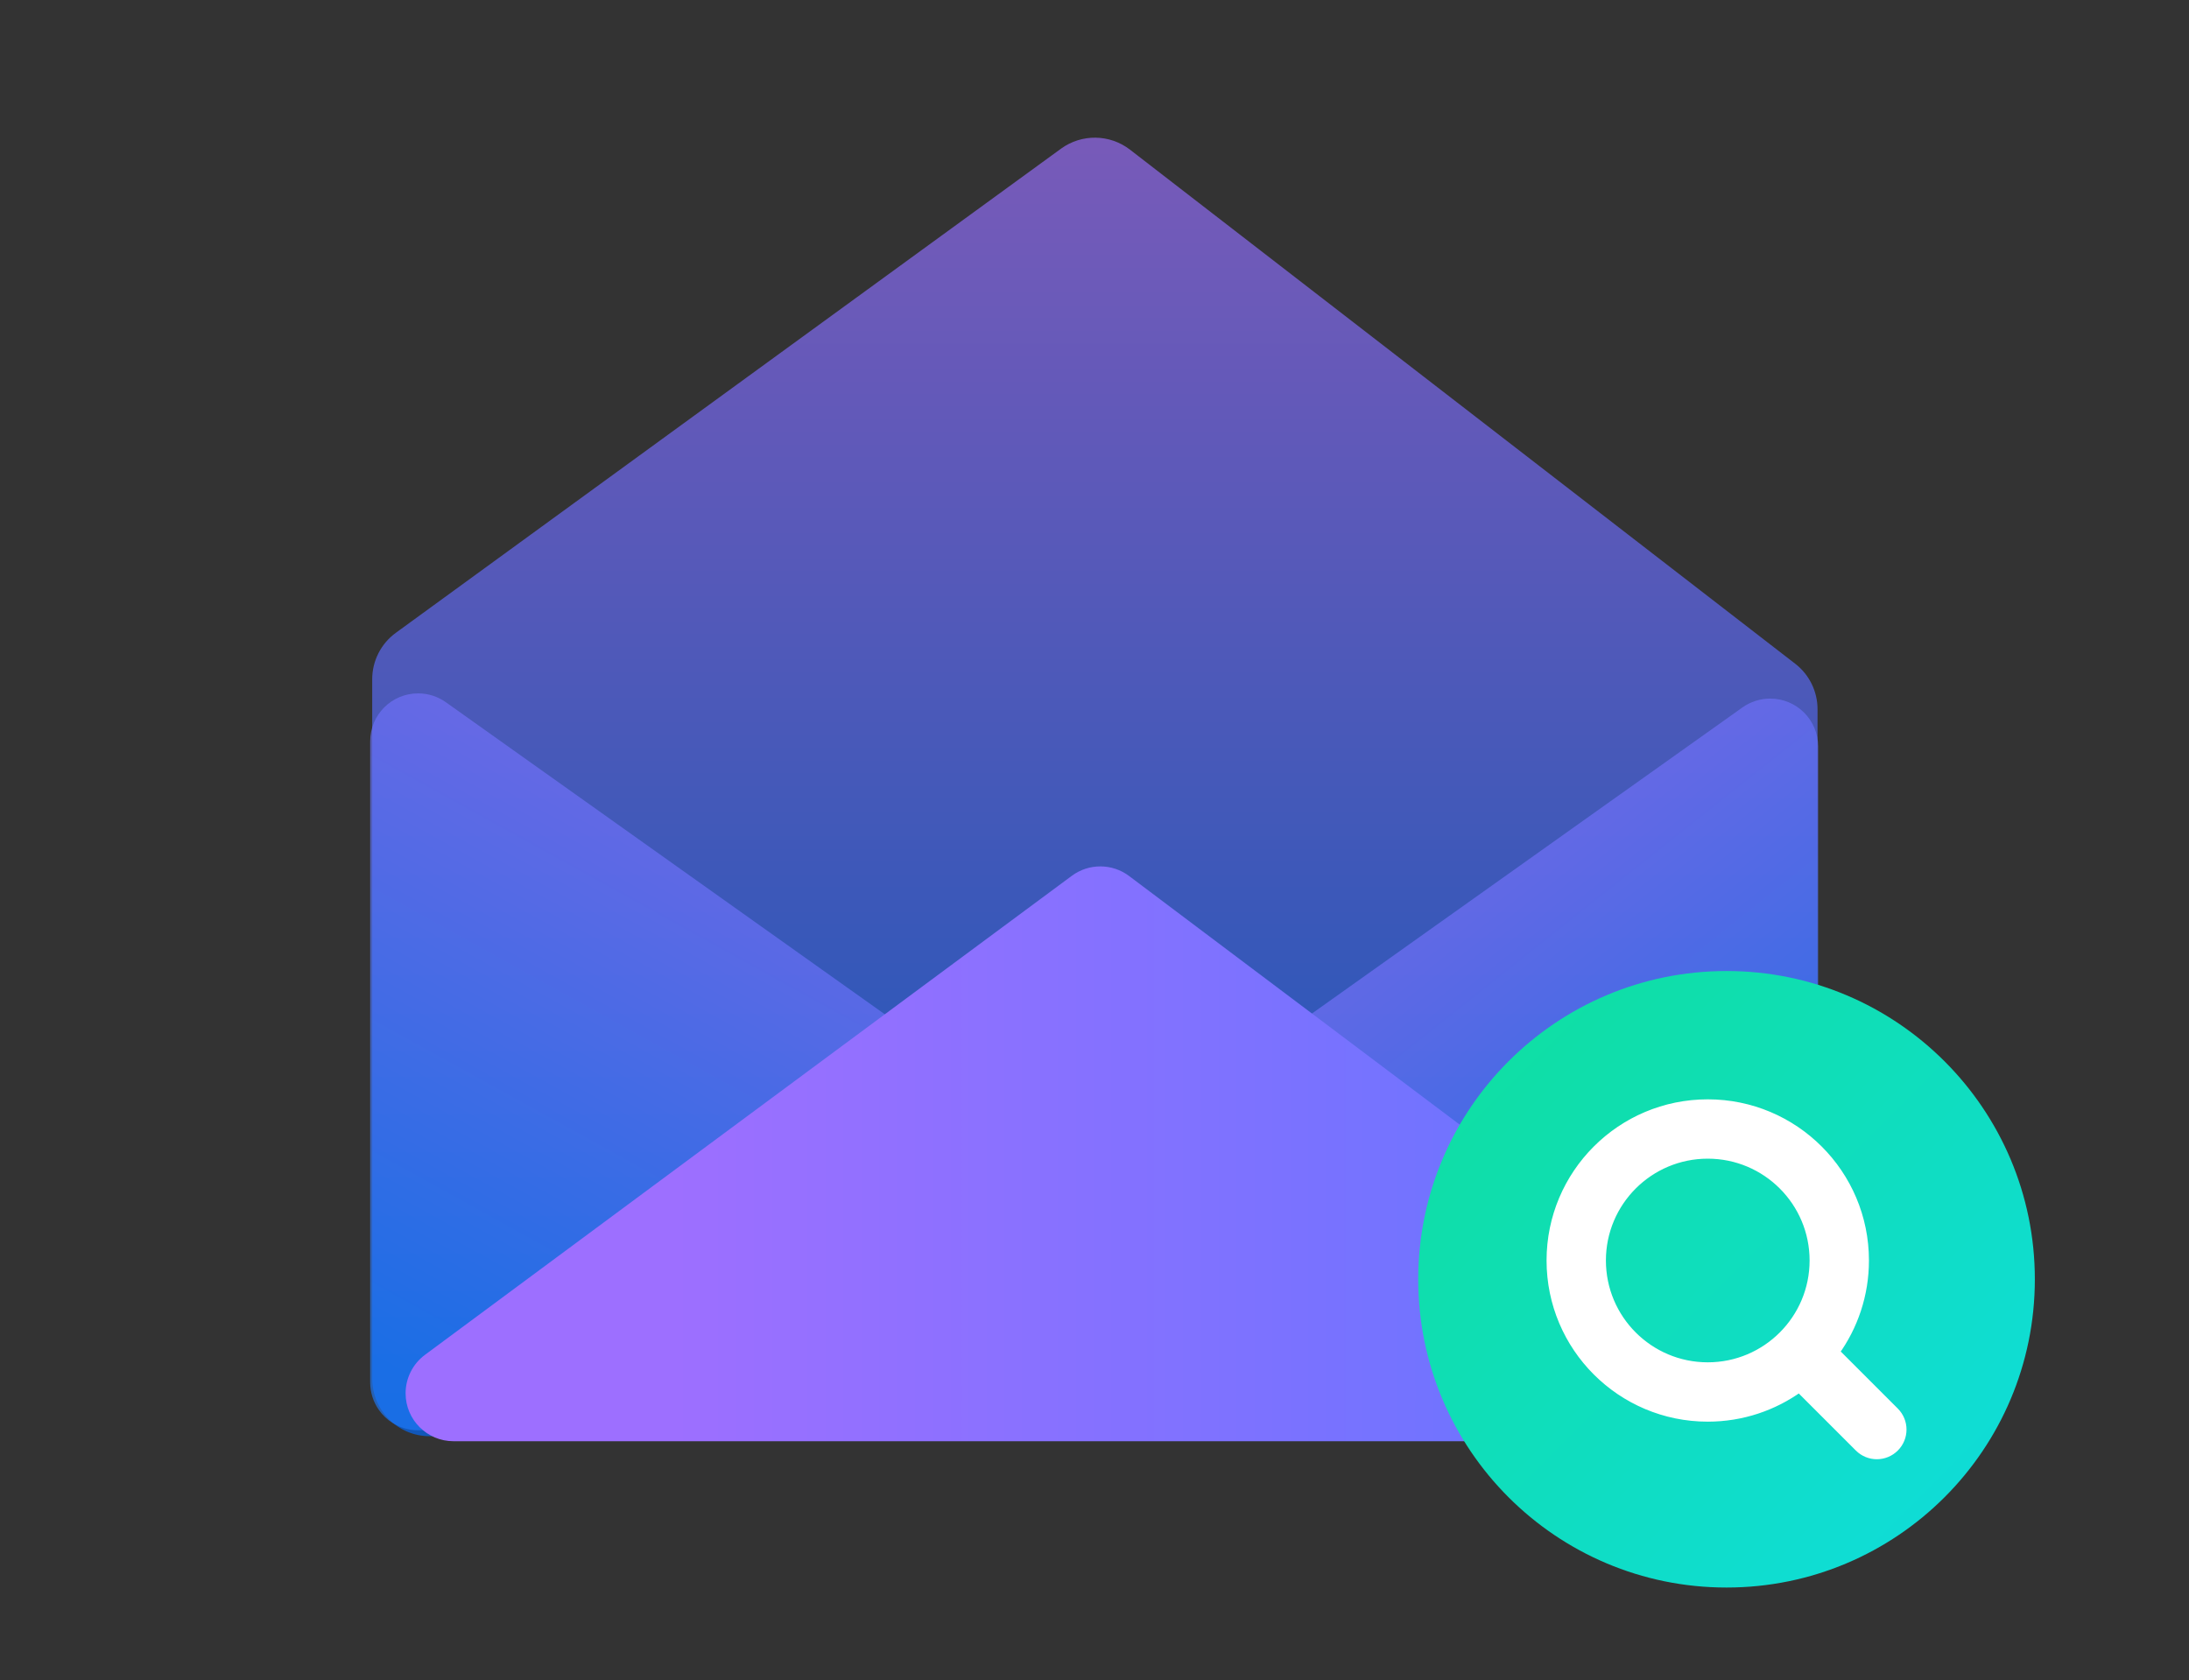 <?xml version="1.0" encoding="UTF-8"?>
<svg width="142px" height="109px" viewBox="0 0 142 109" version="1.1" xmlns="http://www.w3.org/2000/svg" xmlns:xlink="http://www.w3.org/1999/xlink">
    <rect x="0" y="0" width="142" height="109" fill="#333333" stroke="none"/>
    <title>编组 15</title>
    <defs>
        <linearGradient x1="53.728%" y1="100%" x2="53.728%" y2="0%" id="linearGradient-1">
            <stop stop-color="#006BFF" offset="0%"></stop>
            <stop stop-color="#9D6FFF" offset="100%"></stop>
        </linearGradient>
        <linearGradient x1="100%" y1="75.107%" x2="-14.997%" y2="27.622%" id="linearGradient-2">
            <stop stop-color="#1C7BFF" offset="0%"></stop>
            <stop stop-color="#9D6FFF" offset="100%"></stop>
        </linearGradient>
        <linearGradient x1="100%" y1="75.107%" x2="0%" y2="15.726%" id="linearGradient-3">
            <stop stop-color="#1C7BFF" offset="0%"></stop>
            <stop stop-color="#9D6FFF" offset="100%"></stop>
        </linearGradient>
        <linearGradient x1="184.378%" y1="69.587%" x2="19.639%" y2="69.587%" id="linearGradient-4">
            <stop stop-color="#1C7BFF" offset="0%"></stop>
            <stop stop-color="#9D6FFF" offset="100%"></stop>
        </linearGradient>
        <linearGradient x1="100%" y1="100%" x2="0%" y2="0%" id="linearGradient-5">
            <stop stop-color="#0FDCDF" offset="0%"></stop>
            <stop stop-color="#0FDF9C" offset="100%"></stop>
        </linearGradient>
    </defs>
    <g id="0716Account-Recovery蓝湖" stroke="none" stroke-width="1" fill="none" fill-rule="evenodd">
        <g id="login_processing备份-11" transform="translate(-117, -259)">
            <g id="编组-15" transform="translate(117, 259)">
                <rect id="矩形" x="0" y="0" width="142" height="109"></rect>
                <g id="编组-16" transform="translate(20, 8)">
                    <g id="编组-11" fill-rule="nonzero">
                        <path d="M4.145,36.071 L4.145,81.452 C4.145,83.512 5.815,85.182 7.875,85.182 L94.173,85.182 C96.233,85.182 97.903,83.512 97.903,81.452 L97.903,38.014 C97.903,36.859 97.368,35.769 96.454,35.063 L53.303,1.711 C51.991,0.697 50.167,0.671 48.827,1.647 L5.68,33.056 C4.715,33.758 4.145,34.878 4.145,36.071 Z" id="路径-3" fill="url(#linearGradient-1)" opacity="0.657"></path>
                        <g id="编组-10" transform="translate(0, 34.071)">
                            <path d="M25.736,11.417 L46.373,40.892 C47.358,42.298 47.016,44.236 45.61,45.221 C45.087,45.587 44.465,45.783 43.827,45.783 L2.231,45.783 C0.515,45.783 -0.877,44.392 -0.877,42.675 C-0.877,42.029 -0.676,41.4 -0.302,40.873 L20.656,11.398 C21.651,9.999 23.591,9.671 24.99,10.666 C25.28,10.872 25.532,11.126 25.736,11.417 Z" id="三角形" fill="url(#linearGradient-2)" opacity="0.635" transform="translate(23.002, 26.795) rotate(-270) translate(-23.002, -26.795) "></path>
                            <path d="M81.688,11.754 L102.325,41.23 C103.31,42.636 102.968,44.574 101.562,45.559 C101.039,45.925 100.417,46.121 99.779,46.121 L58.183,46.121 C56.467,46.121 55.075,44.729 55.075,43.013 C55.075,42.367 55.276,41.738 55.65,41.211 L76.608,11.736 C77.603,10.337 79.543,10.009 80.942,11.004 C81.232,11.21 81.484,11.464 81.688,11.754 Z" id="三角形备份-2" fill="url(#linearGradient-3)" opacity="0.635" transform="translate(78.954, 27.133) scale(-1, 1) rotate(-270) translate(-78.954, -27.133) "></path>
                            <path d="M53.247,14.766 L94.565,45.844 C95.937,46.876 96.212,48.824 95.18,50.196 C94.593,50.977 93.673,51.436 92.696,51.436 L9.419,51.436 C7.703,51.436 6.311,50.045 6.311,48.328 C6.311,47.343 6.778,46.416 7.569,45.83 L49.528,14.752 C50.634,13.933 52.147,13.939 53.247,14.766 Z" id="三角形备份" fill="url(#linearGradient-4)"></path>
                        </g>
                    </g>
                    <g id="编组-15备份" transform="translate(72, 55)">
                        <circle id="椭圆形" fill="url(#linearGradient-5)" cx="20" cy="20" r="20"></circle>
                        <g id="搜索" transform="translate(7, 7)" fill-rule="nonzero">
                            <rect id="矩形" fill="#000000" opacity="0" x="0" y="0" width="26" height="26"></rect>
                            <path d="M23.899,23.899 C23.264,24.534 22.236,24.534 21.601,23.899 L17.721,20.019 C16.051,21.226 13.999,21.938 11.781,21.938 C6.172,21.938 1.625,17.39 1.625,11.781 C1.625,6.172 6.172,1.625 11.781,1.625 C17.39,1.625 21.938,6.172 21.938,11.781 C21.938,13.999 21.226,16.051 20.019,17.721 L23.899,21.601 C24.534,22.236 24.534,23.265 23.899,23.899 Z M11.781,4.875 C7.967,4.875 4.875,7.967 4.875,11.781 C4.875,15.595 7.967,18.688 11.781,18.688 C15.595,18.688 18.688,15.595 18.688,11.781 C18.688,7.967 15.595,4.875 11.781,4.875 Z" id="形状" stroke="#FFFFFF" stroke-width="0.6" fill="#FFFFFF"></path>
                        </g>
                    </g>
                </g>
            </g>
        </g>
    </g>
</svg>